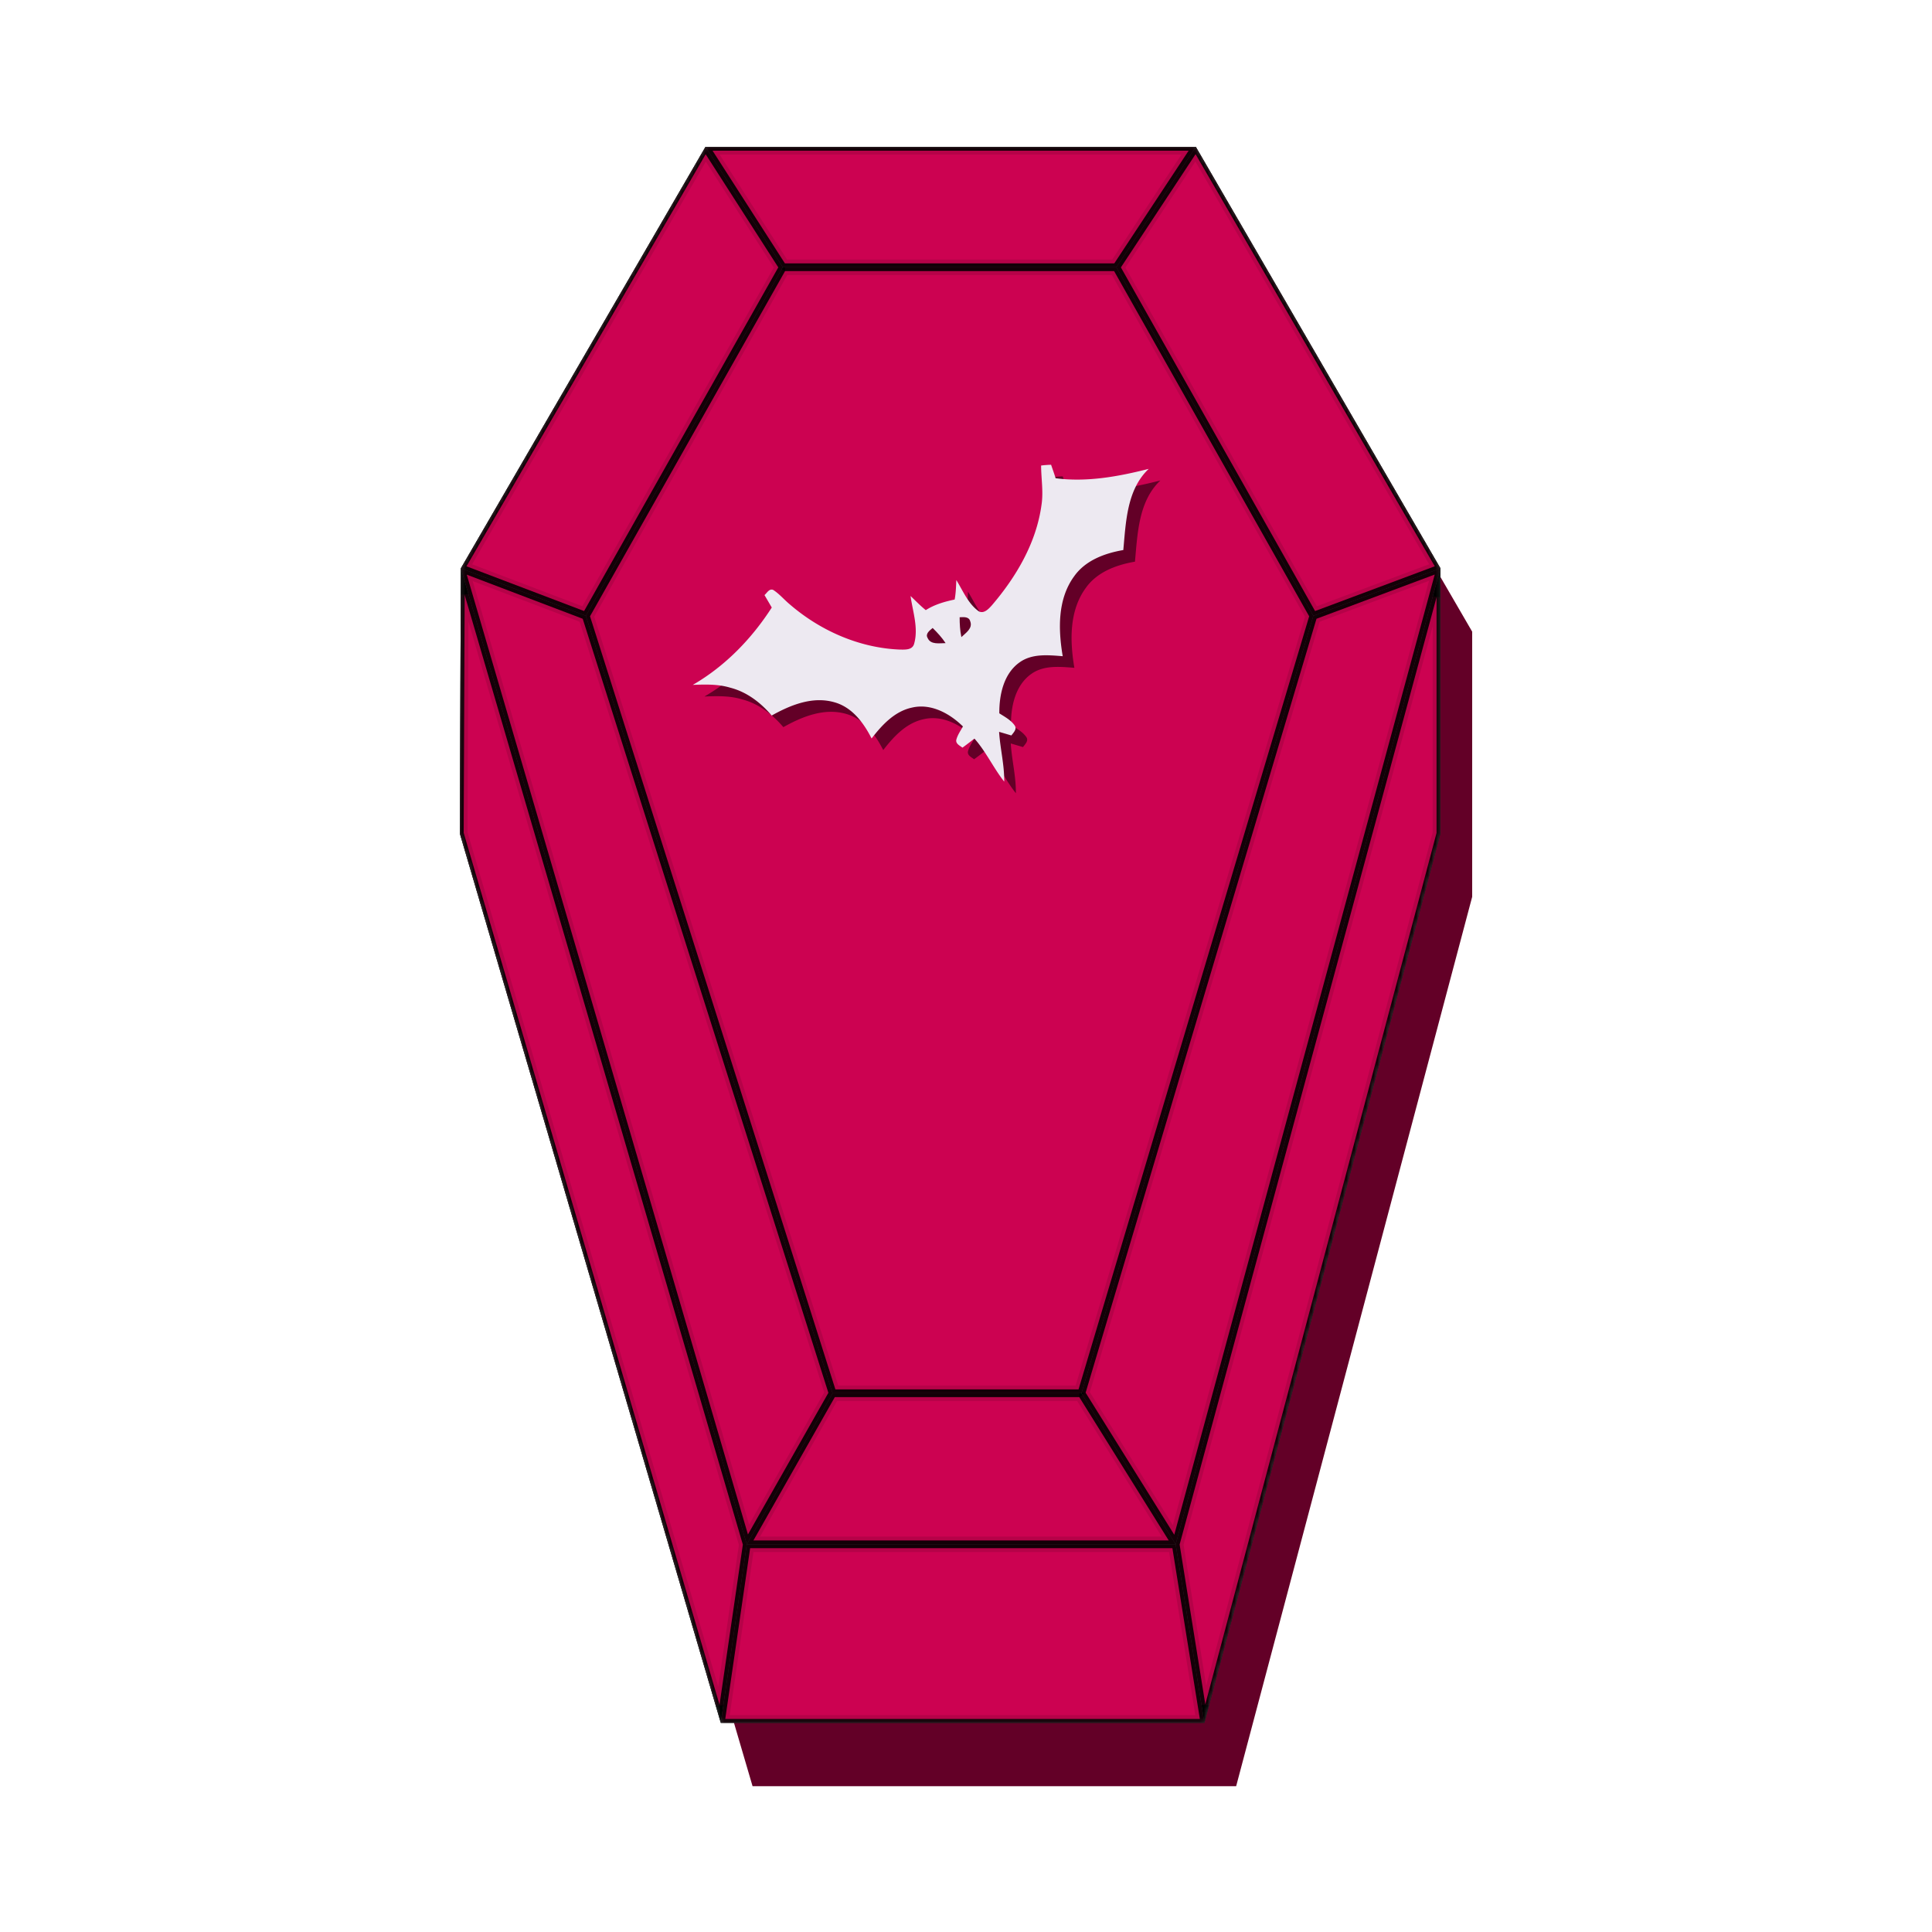 <svg width="500" height="500" xmlns="http://www.w3.org/2000/svg" xmlns:xlink="http://www.w3.org/1999/xlink"><defs><filter x="-20.7%" y="-12.9%" width="141.4%" height="125.7%" filterUnits="objectBoundingBox" id="b"><feOffset in="SourceAlpha" result="shadowOffsetOuter1"/><feGaussianBlur stdDeviation="17.5" in="shadowOffsetOuter1" result="shadowBlurOuter1"/><feColorMatrix values="0 0 0 0 0 0 0 0 0 0 0 0 0 0 0 0 0 0 0.3 0" in="shadowBlurOuter1"/></filter><filter x="-63%" y="-43.3%" width="226%" height="186.5%" filterUnits="objectBoundingBox" id="d"><feOffset in="SourceAlpha" result="shadowOffsetOuter1"/><feGaussianBlur stdDeviation="17.5" in="shadowOffsetOuter1" result="shadowBlurOuter1"/><feComposite in="shadowBlurOuter1" in2="SourceAlpha" operator="out" result="shadowBlurOuter1"/><feColorMatrix values="0 0 0 0 0.39 0 0 0 0 0 0 0 0 0 0.152 0 0 0 0.3 0" in="shadowBlurOuter1"/></filter><filter x="-62.6%" y="-43.3%" width="225.2%" height="186.5%" filterUnits="objectBoundingBox" id="f"><feOffset in="SourceAlpha" result="shadowOffsetOuter1"/><feGaussianBlur stdDeviation="17.5" in="shadowOffsetOuter1" result="shadowBlurOuter1"/><feComposite in="shadowBlurOuter1" in2="SourceAlpha" operator="out" result="shadowBlurOuter1"/><feColorMatrix values="0 0 0 0 0.39 0 0 0 0 0 0 0 0 0 0.152 0 0 0 0.3 0" in="shadowBlurOuter1"/></filter><filter x="-54.6%" y="-20.8%" width="209.2%" height="141.6%" filterUnits="objectBoundingBox" id="h"><feOffset in="SourceAlpha" result="shadowOffsetOuter1"/><feGaussianBlur stdDeviation="17.5" in="shadowOffsetOuter1" result="shadowBlurOuter1"/><feComposite in="shadowBlurOuter1" in2="SourceAlpha" operator="out" result="shadowBlurOuter1"/><feColorMatrix values="0 0 0 0 0.39 0 0 0 0 0 0 0 0 0 0.152 0 0 0 0.3 0" in="shadowBlurOuter1"/></filter><filter x="-56.5%" y="-20.8%" width="213%" height="141.6%" filterUnits="objectBoundingBox" id="j"><feOffset in="SourceAlpha" result="shadowOffsetOuter1"/><feGaussianBlur stdDeviation="17.5" in="shadowOffsetOuter1" result="shadowBlurOuter1"/><feComposite in="shadowBlurOuter1" in2="SourceAlpha" operator="out" result="shadowBlurOuter1"/><feColorMatrix values="0 0 0 0 0.39 0 0 0 0 0 0 0 0 0 0.152 0 0 0 0.3 0" in="shadowBlurOuter1"/></filter><filter x="-41.4%" y="-168.5%" width="182.7%" height="436.9%" filterUnits="objectBoundingBox" id="l"><feOffset in="SourceAlpha" result="shadowOffsetOuter1"/><feGaussianBlur stdDeviation="17.5" in="shadowOffsetOuter1" result="shadowBlurOuter1"/><feComposite in="shadowBlurOuter1" in2="SourceAlpha" operator="out" result="shadowBlurOuter1"/><feColorMatrix values="0 0 0 0 0.39 0 0 0 0 0 0 0 0 0 0.152 0 0 0 0.3 0" in="shadowBlurOuter1"/></filter><filter x="-47.3%" y="-134.3%" width="194.6%" height="368.6%" filterUnits="objectBoundingBox" id="n"><feOffset in="SourceAlpha" result="shadowOffsetOuter1"/><feGaussianBlur stdDeviation="17.5" in="shadowOffsetOuter1" result="shadowBlurOuter1"/><feComposite in="shadowBlurOuter1" in2="SourceAlpha" operator="out" result="shadowBlurOuter1"/><feColorMatrix values="0 0 0 0 0.39 0 0 0 0 0 0 0 0 0 0.152 0 0 0 0.3 0" in="shadowBlurOuter1"/></filter><filter x="-70.7%" y="-17.6%" width="241.4%" height="135.1%" filterUnits="objectBoundingBox" id="p"><feOffset in="SourceAlpha" result="shadowOffsetOuter1"/><feGaussianBlur stdDeviation="17.5" in="shadowOffsetOuter1" result="shadowBlurOuter1"/><feComposite in="shadowBlurOuter1" in2="SourceAlpha" operator="out" result="shadowBlurOuter1"/><feColorMatrix values="0 0 0 0 0.39 0 0 0 0 0 0 0 0 0 0.152 0 0 0 0.3 0" in="shadowBlurOuter1"/></filter><filter x="-41.9%" y="-113.6%" width="183.9%" height="327.3%" filterUnits="objectBoundingBox" id="r"><feOffset in="SourceAlpha" result="shadowOffsetOuter1"/><feGaussianBlur stdDeviation="17.5" in="shadowOffsetOuter1" result="shadowBlurOuter1"/><feComposite in="shadowBlurOuter1" in2="SourceAlpha" operator="out" result="shadowBlurOuter1"/><feColorMatrix values="0 0 0 0 0.39 0 0 0 0 0 0 0 0 0 0.152 0 0 0 0.3 0" in="shadowBlurOuter1"/></filter><filter x="-76.6%" y="-17.6%" width="253.3%" height="135.1%" filterUnits="objectBoundingBox" id="t"><feOffset in="SourceAlpha" result="shadowOffsetOuter1"/><feGaussianBlur stdDeviation="17.5" in="shadowOffsetOuter1" result="shadowBlurOuter1"/><feComposite in="shadowBlurOuter1" in2="SourceAlpha" operator="out" result="shadowBlurOuter1"/><feColorMatrix values="0 0 0 0 0.39 0 0 0 0 0 0 0 0 0 0.152 0 0 0 0.3 0" in="shadowBlurOuter1"/></filter><filter x="-27.9%" y="-18%" width="155.8%" height="136%" filterUnits="objectBoundingBox" id="v"><feOffset in="SourceAlpha" result="shadowOffsetOuter1"/><feGaussianBlur stdDeviation="17.5" in="shadowOffsetOuter1" result="shadowBlurOuter1"/><feComposite in="shadowBlurOuter1" in2="SourceAlpha" operator="out" result="shadowBlurOuter1"/><feColorMatrix values="0 0 0 0 0.39 0 0 0 0 0 0 0 0 0 0.152 0 0 0 0.3 0" in="shadowBlurOuter1"/></filter><path id="a" d="M.274 109.074 63.582 0h126.889l63.307 109.074v68.615l-61.085 230.175H67.54L0 177.689z"/><path id="e" d="m63.582 0 20.006 31.164-50.975 90.211L.274 109.074z"/><path id="g" d="M169.916 31.164 190.471 0l63.307 109.074-32.887 12.301z"/><path id="i" d="m32.613 121.375 63.856 201.199-22.199 39.091L.274 109.074z"/><path id="k" d="m160.872 322.574 60.019-201.199 32.887-12.301-68.514 252.591z"/><path id="m" d="M63.582 0h126.889l-20.555 31.164H83.588z"/><path id="o" d="m160.872 322.574 24.392 39.091H74.27l22.199-39.091z"/><path id="q" d="M.274 109.074 74.27 361.665l-6.73 46.199L0 177.689z"/><path id="s" d="m185.264 361.665 7.429 46.199H67.54l6.73-46.199z"/><path id="u" d="m185.264 361.665 68.514-252.591v68.615l-61.085 230.175z"/><path id="w" d="M83.588 31.164h86.328l50.975 90.211-60.019 201.199H96.469L32.613 121.375z"/></defs><g fill="none" fill-rule="evenodd"><path fill="#630027" d="m127.496 163.476 63.307-109.074h126.889L381 163.476v68.615l-61.085 230.175H194.762l-67.54-230.175z"/><g transform="translate(119 38)"><mask id="c" fill="#fff"><use xlink:href="#a"/></mask><use fill="#000" filter="url(#b)" xlink:href="#a"/><use fill="#444" xlink:href="#a"/><g mask="url(#c)"><use fill="#000" filter="url(#d)" xlink:href="#e"/><path stroke-opacity=".2" stroke="#630027" stroke-width="2" d="M63.625 1.918 1.73 108.558l30.435 11.577 50.256-88.938L63.625 1.918Z" stroke-linejoin="square" fill="#CC0251"/></g><g mask="url(#c)"><use fill="#000" filter="url(#f)" xlink:href="#g"/><path stroke-opacity=".2" stroke="#630027" stroke-width="2" d="m171.088 31.204 50.253 88.935 30.978-11.587L190.416 1.899l-19.328 29.305Z" stroke-linejoin="square" fill="#CC0251"/></g><g mask="url(#c)"><use fill="#000" filter="url(#h)" xlink:href="#i"/><path stroke-opacity=".2" stroke="#630027" stroke-width="2" d="M31.806 122.138 1.799 110.724l72.767 248.395 20.817-36.66-63.577-200.32Z" stroke-linejoin="square" fill="#CC0251"/></g><g mask="url(#c)"><use fill="#000" filter="url(#j)" xlink:href="#k"/><path stroke-opacity=".2" stroke="#630027" stroke-width="2" d="m161.96 322.427 22.939 36.764 67.404-248.498-30.596 11.445-59.747 200.29Z" stroke-linejoin="square" fill="#CC0251"/></g><g mask="url(#c)"><use fill="#000" filter="url(#l)" xlink:href="#m"/><path stroke-opacity=".2" stroke="#630027" stroke-width="2" d="m65.412 1 18.722 29.164h85.244L188.613 1H65.412Z" stroke-linejoin="square" fill="#CC0251"/></g><g mask="url(#c)"><use fill="#000" filter="url(#n)" xlink:href="#o"/><path stroke-opacity=".2" stroke="#630027" stroke-width="2" d="M160.318 323.574H97.05l-21.063 37.091H183.46l-23.143-37.091Z" stroke-linejoin="square" fill="#CC0251"/></g><g mask="url(#c)"><use fill="#000" filter="url(#p)" xlink:href="#q"/><path stroke-opacity=".2" stroke="#630027" stroke-width="2" d="M1.247 115.95 1 177.548 67.21 403.19l6.038-41.452L1.247 115.95Z" stroke-linejoin="square" fill="#CC0251"/></g><g mask="url(#c)"><use fill="#000" filter="url(#r)" xlink:href="#s"/><path stroke-opacity=".2" stroke="#630027" stroke-width="2" d="M184.412 362.665H75.135l-6.439 44.2H191.52l-7.107-44.2Z" stroke-linejoin="square" fill="#CC0251"/></g><g mask="url(#c)"><use fill="#000" filter="url(#t)" xlink:href="#u"/><path stroke-opacity=".2" stroke="#630027" stroke-width="2" d="m186.285 361.72 6.648 41.34 59.845-225.502V116.58l-66.493 245.14Z" stroke-linejoin="square" fill="#CC0251"/></g><g mask="url(#c)"><use fill="#000" filter="url(#v)" xlink:href="#w"/><path stroke-opacity=".2" stroke="#630027" stroke-width="2" d="m84.171 32.164-50.473 89.324L97.2 321.574h62.927l59.684-200.077-50.478-89.333H84.17Z" stroke-linejoin="square" fill="#CC0251"/></g></g><path d="M275.037 123.29c.395 1.159.809 2.31 1.173 3.48 8.09 1.077 16.263-.44 24.098-2.422-5.67 5.355-5.909 13.756-6.58 21.011-4.792.824-9.766 2.643-12.695 6.758-4.36 5.928-4.159 13.788-2.986 20.716-3.738-.29-7.909-.736-11.152 1.586-4.14 2.932-5.287 8.407-5.256 13.195 1.418.913 3.004 1.737 3.99 3.16.633.968-.346 1.85-.873 2.573-1.06-.315-2.113-.63-3.173-.937.276 4.31 1.38 8.545 1.323 12.88-2.804-3.542-4.685-7.733-7.702-11.131-1.035.78-2.051 1.586-3.105 2.34-.69-.528-1.863-1.038-1.568-2.12.339-1.22 1.091-2.272 1.693-3.366-3.412-3.36-8.241-6.023-13.146-4.89-4.516.944-7.784 4.493-10.494 7.998-2.05-4.046-5.03-8.073-9.596-9.357-5.645-1.642-11.372.692-16.258 3.423-2.823-3.329-6.43-6.104-10.707-7.199-3.148-.956-6.466-.856-9.715-.73 8.354-4.832 15.241-11.93 20.44-20.023-.626-1.076-1.254-2.152-1.88-3.222.651-.547 1.203-1.743 2.245-1.34 1.568 1 2.772 2.46 4.19 3.65 7.915 6.865 18.051 11.364 28.563 11.792 1.33.006 3.193.176 3.701-1.41 1.21-4.109-.332-8.356-.897-12.446 1.298 1.227 2.54 2.523 3.939 3.65 2.264-1.454 4.861-2.197 7.47-2.744.314-1.662.364-3.36.433-5.04 1.731 2.787 3.023 6.072 5.758 8.054 1.349.787 2.59-.573 3.425-1.498 6.322-7.381 11.516-16.19 12.858-25.97.527-3.404-.082-6.815-.1-10.225a23.566 23.566 0 0 1 2.584-.195Z" fill="#630027"/><path d="M243.076 168.1c-.65-1.097.58-1.955 1.305-2.572 1.236 1.204 2.403 2.483 3.355 3.92-1.583-.006-3.872.486-4.66-1.348ZM254.096 163.766c-.326-1.243-1.785-1.047-2.725-1.014-.005 1.715.092 3.44.45 5.136 1.092-1.067 3.027-2.243 2.275-4.122Z"/><g><path d="M272.022 120.284c.395 1.157.81 2.309 1.173 3.48 8.091 1.076 16.264-.441 24.098-2.423-5.67 5.355-5.909 13.756-6.58 21.011-4.792.824-9.766 2.643-12.695 6.758-4.359 5.928-4.158 13.788-2.985 20.716-3.739-.29-7.91-.736-11.152 1.586-4.14 2.932-5.288 8.407-5.257 13.195 1.418.913 3.005 1.737 3.99 3.16.633.968-.345 1.85-.872 2.573-1.06-.315-2.114-.63-3.174-.938.276 4.311 1.38 8.546 1.323 12.882-2.803-3.543-4.685-7.734-7.702-11.132-1.035.78-2.051 1.586-3.105 2.34-.69-.528-1.863-1.038-1.568-2.12.339-1.22 1.092-2.272 1.694-3.366-3.412-3.36-8.242-6.023-13.147-4.89-4.516.944-7.784 4.493-10.493 7.998-2.051-4.046-5.03-8.073-9.597-9.357-5.645-1.643-11.372.692-16.258 3.423-2.822-3.329-6.429-6.104-10.706-7.199-3.15-.956-6.467-.856-9.716-.73 8.355-4.832 15.241-11.93 20.441-20.023-.627-1.076-1.254-2.152-1.881-3.222.652-.547 1.204-1.743 2.245-1.34 1.568 1 2.772 2.46 4.19 3.65 7.915 6.865 18.051 11.364 28.564 11.792 1.33.006 3.192.176 3.7-1.41 1.21-4.109-.332-8.356-.897-12.446 1.299 1.227 2.54 2.523 3.94 3.65 2.264-1.454 4.86-2.197 7.47-2.744.313-1.662.363-3.36.432-5.04 1.732 2.787 3.024 6.072 5.758 8.054 1.349.786 2.59-.573 3.425-1.498 6.322-7.381 11.516-16.19 12.858-25.97.527-3.404-.081-6.815-.1-10.225a23.566 23.566 0 0 1 2.584-.195Z" fill="#EDE9F1" fill-rule="nonzero"/><path d="M240.061 165.093c-.65-1.097.58-1.955 1.306-2.572 1.235 1.204 2.402 2.483 3.354 3.92-1.583-.006-3.872.486-4.66-1.348ZM251.081 160.76c-.326-1.244-1.785-1.048-2.725-1.015-.004 1.715.093 3.44.45 5.136 1.092-1.067 3.027-2.243 2.275-4.122Z" fill="#630027"/></g><path d="M191.077 227.99c14.197-24.666 21.979-38 23.347-40 1.362-1.992 19.869-23.301 55.52-63.928a4 4 0 0 0 .706-1.149l1.552-3.868a4 4 0 0 1 3.657-2.511l4.225-.058a4 4 0 0 1 2.494.828l9.962 7.66a4 4 0 0 1 .532.49l4.723 5.233c.726.804.922 1.954.505 2.953a2.071 2.071 0 0 1-2.407 1.213l-6.956-1.713a4 4 0 0 0-4.003 1.293c-35.916 42.234-54.728 64.024-56.436 65.368-1.732 1.363-14.206 10.76-37.42 28.19Z"/></g></svg>